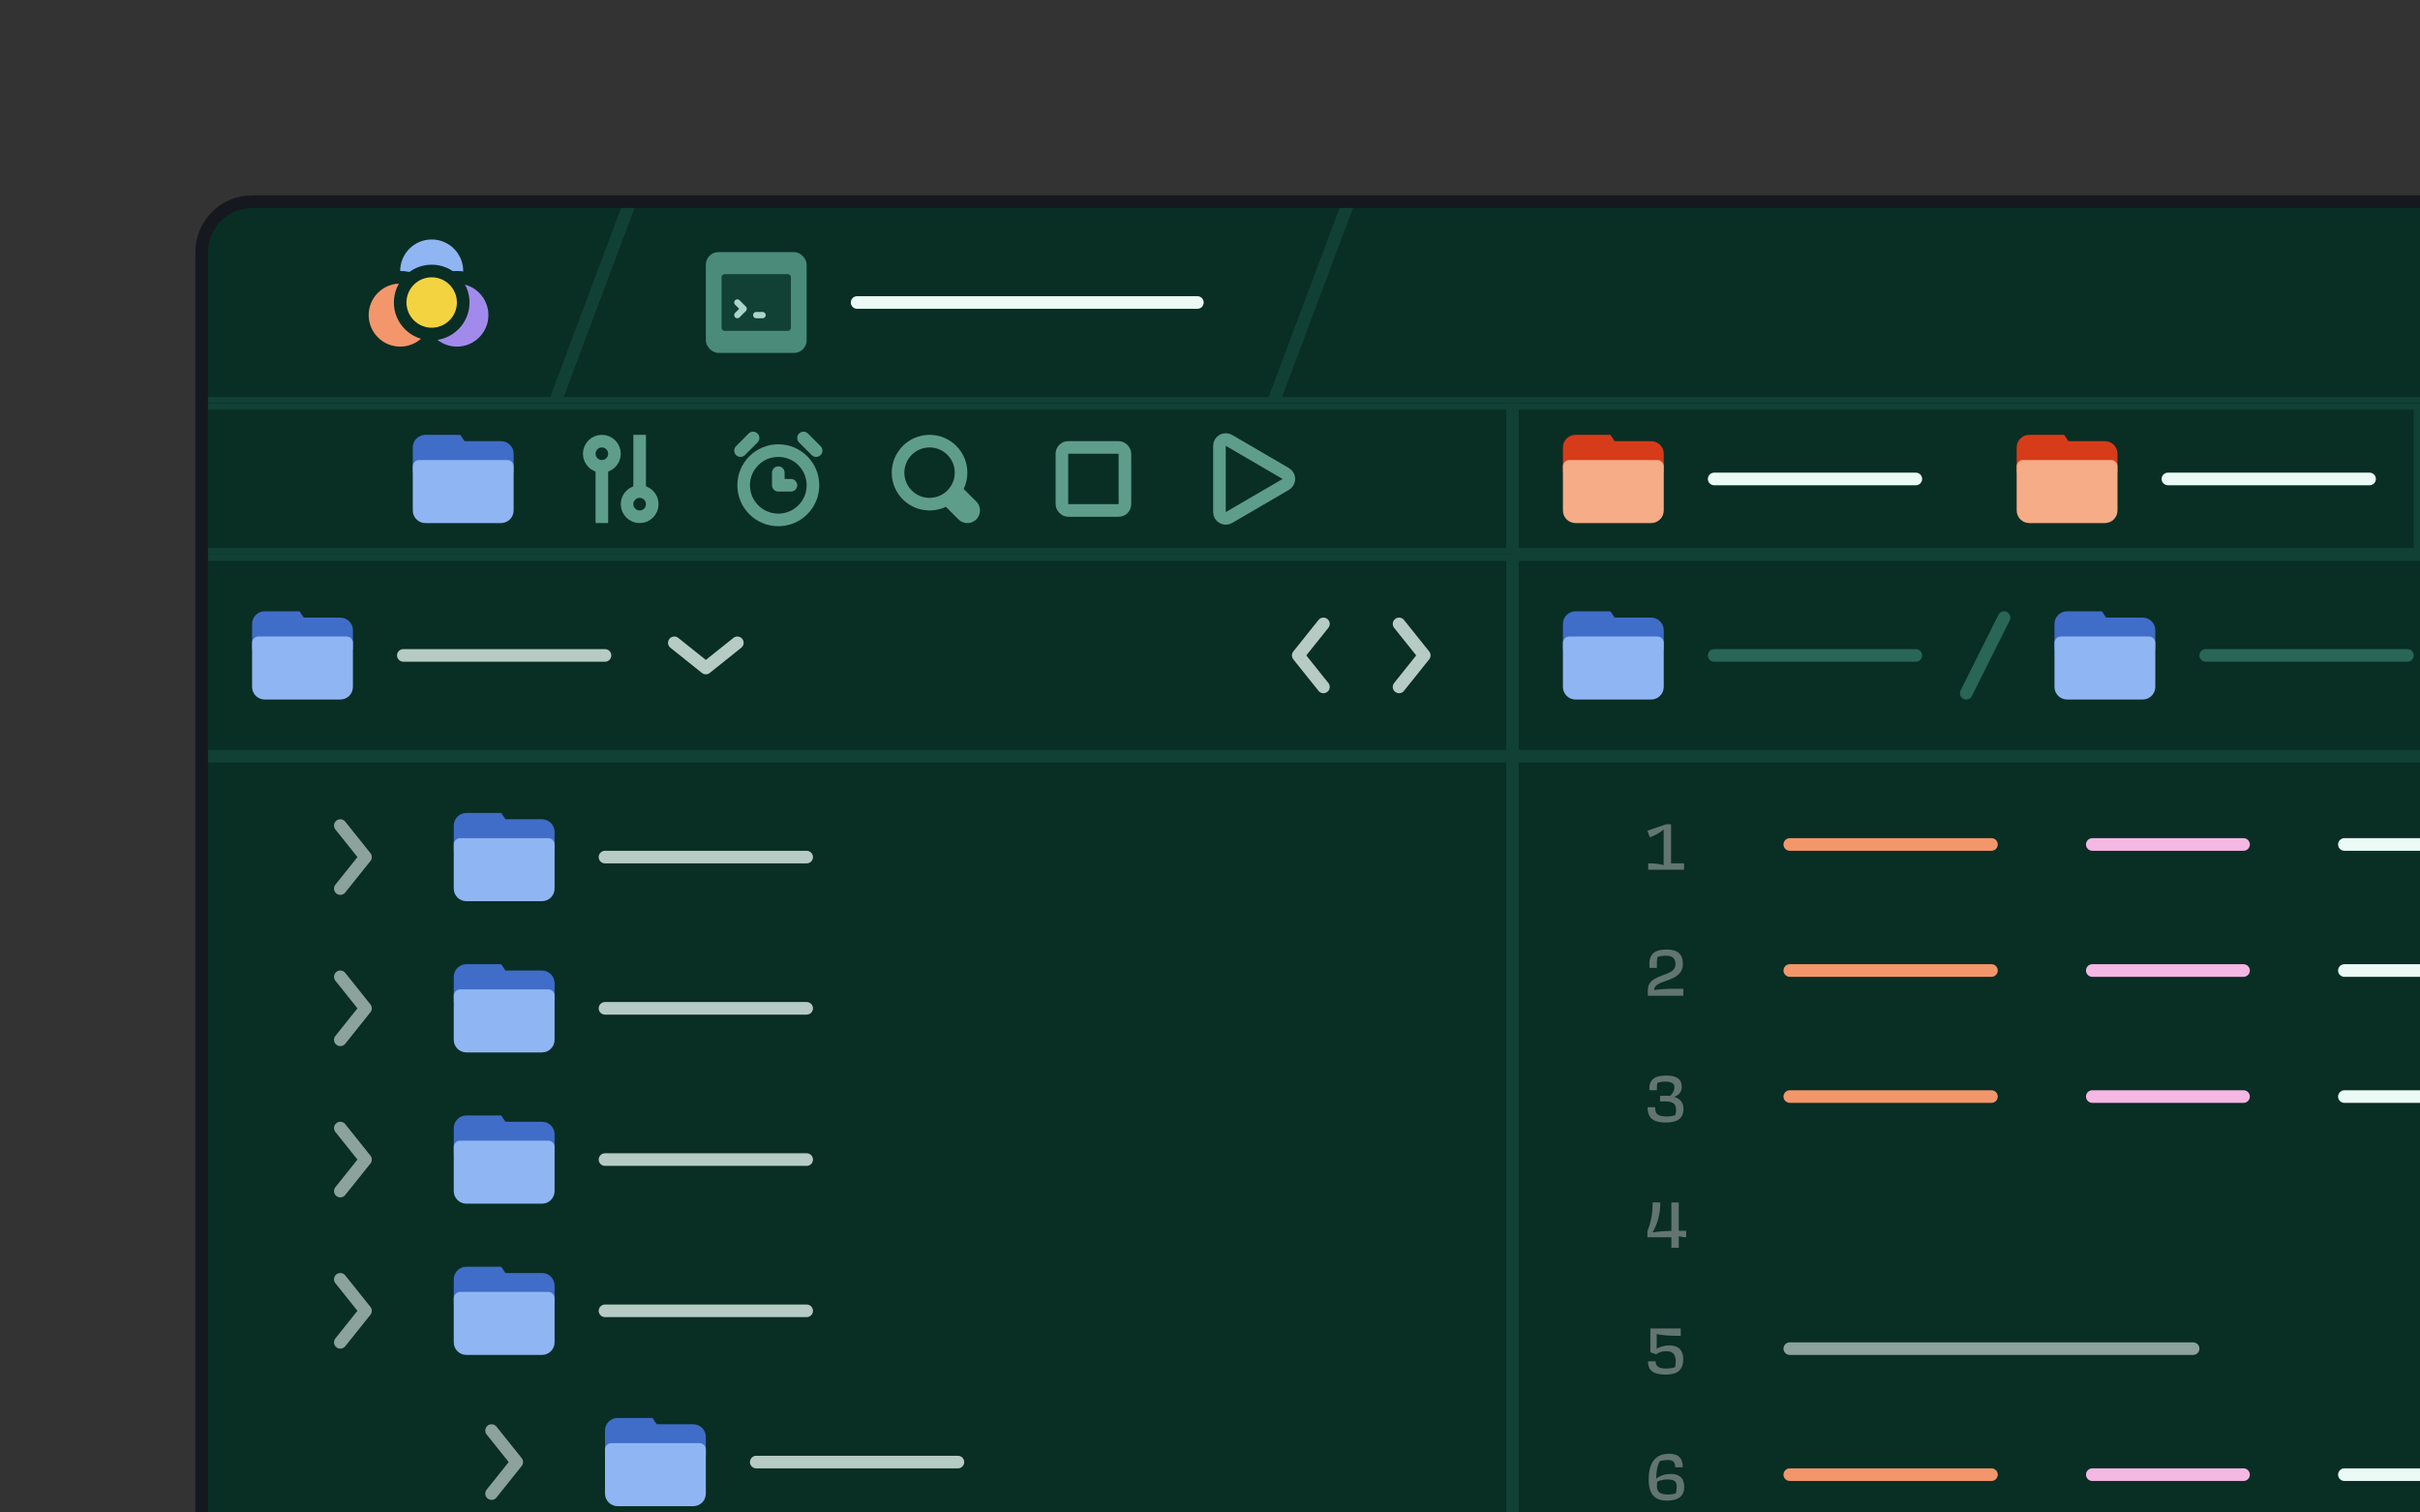 <svg width="384" height="240" viewBox="0 0 384 240" fill="none" xmlns="http://www.w3.org/2000/svg">
<rect x="0" y="0" width="384" height="240" fill="#333333" stroke="none"/>
<g clip-path="url(#clip0_625_2437)">
<g clip-path="url(#clip1_625_2437)">
<path d="M32 40C32 35.582 35.582 32 40 32H584V424H32V40Z" fill="#092E24"/>
<g clip-path="url(#clip2_625_2437)">
<path d="M32 32H797V64H32V32Z" fill="#092E24"/>
<circle cx="68.5" cy="43" r="6" fill="#8FB6F2" stroke="#092E24" stroke-width="2" stroke-miterlimit="10" stroke-linecap="round" stroke-linejoin="round"/>
<path d="M78.5 50C78.5 53.314 75.814 56 72.5 56C69.186 56 66.5 53.314 66.5 50C66.5 46.686 69.186 44 72.5 44C75.814 44 78.5 46.686 78.5 50Z" fill="#A18AEC" stroke="#092E24" stroke-width="2" stroke-miterlimit="10" stroke-linecap="round" stroke-linejoin="round"/>
<circle cx="63.5" cy="50" r="6" fill="#F4966B" stroke="#092E24" stroke-width="2" stroke-miterlimit="10" stroke-linecap="round" stroke-linejoin="round"/>
<circle cx="68.5" cy="48" r="5" fill="#F4D340" stroke="#092E24" stroke-width="2" stroke-miterlimit="10" stroke-linecap="round" stroke-linejoin="round"/>
<path d="M88 64L100 32" stroke="#114034" stroke-width="2"/>
<rect x="112" y="40" width="16" height="16" rx="2" fill="#4A8B79"/>
<rect x="115" y="44" width="10" height="8" fill="#114034" stroke="#114034" stroke-miterlimit="10" stroke-linecap="round" stroke-linejoin="round"/>
<path d="M117 48L118 49L117 50" stroke="#ABD5C8" stroke-miterlimit="10" stroke-linecap="round" stroke-linejoin="round"/>
<path d="M120 50H121" stroke="#ABD5C8" stroke-miterlimit="10" stroke-linecap="round" stroke-linejoin="round"/>
<path d="M136 48H190" stroke="#EBFAF5" stroke-width="2" stroke-miterlimit="10" stroke-linecap="round" stroke-linejoin="round"/>
<path d="M202 64L214 32" stroke="#114034" stroke-width="2"/>
</g>
<path d="M797 63H32V65H797V63Z" fill="#114034"/>
<g clip-path="url(#clip3_625_2437)">
<path d="M32 64H797V88H32V64Z" fill="#092E24"/>
<rect x="32" y="64" width="208" height="24" fill="#092E24"/>
<rect x="32" y="64" width="208" height="24" stroke="#114034" stroke-width="2"/>
<path d="M80.5 74H66.5V71C66.5 70.45 66.95 70 67.5 70H72.5L73.17 71H79.5C80.05 71 80.5 71.45 80.5 72V74Z" fill="#406DC8" stroke="#406DC8" stroke-width="2" stroke-miterlimit="10" stroke-linecap="round"/>
<path d="M66.5 74H80.5V81C80.5 81.552 80.052 82 79.5 82H67.5C66.948 82 66.5 81.552 66.5 81V74Z" fill="#8FB6F2" stroke="#8FB6F2" stroke-width="2" stroke-miterlimit="10" stroke-linecap="round" stroke-linejoin="round"/>
<circle cx="95.5" cy="72" r="2" fill="#092E24" stroke="#5F9D8B" stroke-width="2"/>
<circle cx="101.5" cy="80" r="2" fill="#092E24" stroke="#5F9D8B" stroke-width="2"/>
<path d="M95.5 74V83" stroke="#5F9D8B" stroke-width="2"/>
<path d="M101.5 69V78" stroke="#5F9D8B" stroke-width="2"/>
<path d="M123.5 82.5C126.538 82.5 129 80.038 129 77C129 73.962 126.538 71.5 123.5 71.5C120.462 71.5 118 73.962 118 77C118 80.038 120.462 82.5 123.5 82.5Z" fill="#092E24" stroke="#5F9D8B" stroke-width="2" stroke-miterlimit="10" stroke-linecap="round" stroke-linejoin="round"/>
<path d="M117.5 71.5L119.5 69.5" stroke="#5F9D8B" stroke-width="2" stroke-miterlimit="10" stroke-linecap="round" stroke-linejoin="round"/>
<path d="M129.5 71.5L127.5 69.5" stroke="#5F9D8B" stroke-width="2" stroke-miterlimit="10" stroke-linecap="round" stroke-linejoin="round"/>
<path d="M123.5 75V77H125.5" fill="#092E24"/>
<path d="M123.5 75V77H125.5" stroke="#5F9D8B" stroke-width="2" stroke-miterlimit="10" stroke-linecap="round" stroke-linejoin="round"/>
<path d="M151.5 79L153.5 81" stroke="#5F9D8B" stroke-width="4" stroke-miterlimit="10" stroke-linecap="round"/>
<circle cx="147.5" cy="75" r="5" fill="#092E24" stroke="#5F9D8B" stroke-width="2"/>
<rect x="168.5" y="71" width="10" height="10" rx="1" stroke="#5F9D8B" stroke-width="2" stroke-miterlimit="10" stroke-linecap="round" stroke-linejoin="round"/>
<path d="M193.5 70.741C193.5 69.969 194.337 69.488 195.004 69.877L204.019 75.136C204.681 75.522 204.681 76.478 204.019 76.864L195.004 82.123C194.337 82.512 193.5 82.031 193.5 81.259L193.5 70.741Z" fill="#092E24" stroke="#5F9D8B" stroke-width="2" stroke-miterlimit="10" stroke-linecap="round" stroke-linejoin="round"/>
<rect x="240" y="64" width="144" height="24" fill="#092E24"/>
<rect x="240" y="64" width="144" height="24" stroke="#114034" stroke-width="2"/>
<path d="M263 74H249V71C249 70.45 249.45 70 250 70H255L255.67 71H262C262.55 71 263 71.45 263 72V74Z" fill="#D63C1A" stroke="#D63C1A" stroke-width="2" stroke-miterlimit="10" stroke-linecap="round"/>
<path d="M249 74H263V81C263 81.552 262.552 82 262 82H250C249.448 82 249 81.552 249 81V74Z" fill="#F6AC87" stroke="#F6AC87" stroke-width="2" stroke-miterlimit="10" stroke-linecap="round" stroke-linejoin="round"/>
<path d="M272 76L304 76" stroke="#EBFAF5" stroke-width="2" stroke-miterlimit="10" stroke-linecap="round" stroke-linejoin="round"/>
<path d="M335 74H321V71C321 70.45 321.45 70 322 70H327L327.67 71H334C334.55 71 335 71.45 335 72V74Z" fill="#D63C1A" stroke="#D63C1A" stroke-width="2" stroke-miterlimit="10" stroke-linecap="round"/>
<path d="M321 74H335V81C335 81.552 334.552 82 334 82H322C321.448 82 321 81.552 321 81V74Z" fill="#F6AC87" stroke="#F6AC87" stroke-width="2" stroke-miterlimit="10" stroke-linecap="round" stroke-linejoin="round"/>
<path d="M344 76L376 76" stroke="#EBFAF5" stroke-width="2" stroke-miterlimit="10" stroke-linecap="round" stroke-linejoin="round"/>
</g>
<path d="M797 87H32V89H797V87Z" fill="#114034"/>
<mask id="path-40-outside-1_625_2437" maskUnits="userSpaceOnUse" x="32" y="88" width="210" height="594" fill="black">
<rect fill="white" x="32" y="88" width="210" height="594"/>
<path d="M32 88H240V682H32V88Z"/>
</mask>
<path d="M32 88H240V682H32V88Z" fill="#092E24"/>
<path d="M238 88V682H242V88H238Z" fill="#114034" mask="url(#path-40-outside-1_625_2437)"/>
<path d="M240 118H32V122H240V118Z" fill="#114034" mask="url(#path-42-inside-2_625_2437)"/>
<path d="M55 102H41V99C41 98.45 41.45 98 42 98H47L47.67 99H54C54.55 99 55 99.45 55 100V102Z" fill="#092E24" stroke="#76A3ED" stroke-width="2" stroke-miterlimit="10" stroke-linecap="round"/>
<path d="M41 102H55V109C55 109.552 54.552 110 54 110H42C41.448 110 41 109.552 41 109V102Z" fill="#092E24" stroke="#76A3ED" stroke-width="2" stroke-miterlimit="10" stroke-linecap="round" stroke-linejoin="round"/>
<path d="M64 104L96 104" stroke="#EBFAF5" stroke-width="2" stroke-miterlimit="10" stroke-linecap="round" stroke-linejoin="round"/>
<path d="M107 102L112 106L117 102" stroke="#CAE7DE" stroke-width="2" stroke-miterlimit="10" stroke-linecap="round" stroke-linejoin="round"/>
<path d="M210 99L206 104L210 109" stroke="#CAE7DE" stroke-width="2" stroke-miterlimit="10" stroke-linecap="round" stroke-linejoin="round"/>
<path d="M222 99L226 104L222 109" stroke="#CAE7DE" stroke-width="2" stroke-miterlimit="10" stroke-linecap="round" stroke-linejoin="round"/>
<path d="M54 131L58 136L54 141" stroke="#CAE7DE" stroke-width="2" stroke-miterlimit="10" stroke-linecap="round" stroke-linejoin="round"/>
<path d="M87 134H73V131C73 130.45 73.45 130 74 130H79L79.67 131H86C86.55 131 87 131.45 87 132V134Z" fill="#092E24" stroke="#76A3ED" stroke-width="2" stroke-miterlimit="10" stroke-linecap="round"/>
<path d="M73 134H87V141C87 141.552 86.552 142 86 142H74C73.448 142 73 141.552 73 141V134Z" fill="#092E24" stroke="#76A3ED" stroke-width="2" stroke-miterlimit="10" stroke-linecap="round" stroke-linejoin="round"/>
<path d="M96 136L128 136" stroke="#EBFAF5" stroke-width="2" stroke-miterlimit="10" stroke-linecap="round" stroke-linejoin="round"/>
<path d="M54 155L58 160L54 165" stroke="#CAE7DE" stroke-width="2" stroke-miterlimit="10" stroke-linecap="round" stroke-linejoin="round"/>
<path d="M87 158H73V155C73 154.45 73.45 154 74 154H79L79.67 155H86C86.55 155 87 155.45 87 156V158Z" fill="#092E24" stroke="#76A3ED" stroke-width="2" stroke-miterlimit="10" stroke-linecap="round"/>
<path d="M73 158H87V165C87 165.552 86.552 166 86 166H74C73.448 166 73 165.552 73 165V158Z" fill="#092E24" stroke="#76A3ED" stroke-width="2" stroke-miterlimit="10" stroke-linecap="round" stroke-linejoin="round"/>
<path d="M96 160L128 160" stroke="#EBFAF5" stroke-width="2" stroke-miterlimit="10" stroke-linecap="round" stroke-linejoin="round"/>
<path d="M54 179L58 184L54 189" stroke="#CAE7DE" stroke-width="2" stroke-miterlimit="10" stroke-linecap="round" stroke-linejoin="round"/>
<path d="M87 182H73V179C73 178.45 73.45 178 74 178H79L79.67 179H86C86.55 179 87 179.45 87 180V182Z" fill="#092E24" stroke="#76A3ED" stroke-width="2" stroke-miterlimit="10" stroke-linecap="round"/>
<path d="M73 182H87V189C87 189.552 86.552 190 86 190H74C73.448 190 73 189.552 73 189V182Z" fill="#092E24" stroke="#76A3ED" stroke-width="2" stroke-miterlimit="10" stroke-linecap="round" stroke-linejoin="round"/>
<path d="M96 184L128 184" stroke="#EBFAF5" stroke-width="2" stroke-miterlimit="10" stroke-linecap="round" stroke-linejoin="round"/>
<path d="M51 206L56 210L61 206" stroke="#CAE7DE" stroke-width="2" stroke-miterlimit="10" stroke-linecap="round" stroke-linejoin="round"/>
<path d="M87 206H73V203C73 202.45 73.45 202 74 202H79L79.67 203H86C86.55 203 87 203.45 87 204V206Z" fill="#092E24" stroke="#76A3ED" stroke-width="2" stroke-miterlimit="10" stroke-linecap="round"/>
<path d="M73 206H87V213C87 213.552 86.552 214 86 214H74C73.448 214 73 213.552 73 213V206Z" fill="#092E24" stroke="#76A3ED" stroke-width="2" stroke-miterlimit="10" stroke-linecap="round" stroke-linejoin="round"/>
<path d="M96 208L128 208" stroke="#EBFAF5" stroke-width="2" stroke-miterlimit="10" stroke-linecap="round" stroke-linejoin="round"/>
<path d="M78 227L82 232L78 237" stroke="#CAE7DE" stroke-width="2" stroke-miterlimit="10" stroke-linecap="round" stroke-linejoin="round"/>
<path d="M111 230H97V227C97 226.45 97.45 226 98 226H103L103.67 227H110C110.55 227 111 227.45 111 228V230Z" fill="#092E24" stroke="#76A3ED" stroke-width="2" stroke-miterlimit="10" stroke-linecap="round"/>
<path d="M97 230H111V237C111 237.552 110.552 238 110 238H98C97.448 238 97 237.552 97 237V230Z" fill="#092E24" stroke="#76A3ED" stroke-width="2" stroke-miterlimit="10" stroke-linecap="round" stroke-linejoin="round"/>
<path d="M120 232L152 232" stroke="#EBFAF5" stroke-width="2" stroke-miterlimit="10" stroke-linecap="round" stroke-linejoin="round"/>
<g clip-path="url(#clip4_625_2437)">
<path d="M240 88H448V682H240V88Z" fill="#092E24"/>
<rect x="240" y="88" width="208" height="32" stroke="#114034" stroke-width="2"/>
<path d="M263 102H249V99C249 98.45 249.45 98 250 98H255L255.67 99H262C262.55 99 263 99.45 263 100V102Z" fill="#406DC8" stroke="#406DC8" stroke-width="2" stroke-miterlimit="10" stroke-linecap="round"/>
<path d="M249 102H263V109C263 109.552 262.552 110 262 110H250C249.448 110 249 109.552 249 109V102Z" fill="#8FB6F2" stroke="#8FB6F2" stroke-width="2" stroke-miterlimit="10" stroke-linecap="round" stroke-linejoin="round"/>
<path d="M272 104L304 104" stroke="#296655" stroke-width="2" stroke-miterlimit="10" stroke-linecap="round" stroke-linejoin="round"/>
<path d="M312 110L318 98" stroke="#296655" stroke-width="2" stroke-linecap="round"/>
<path d="M341 102H327V99C327 98.45 327.45 98 328 98H333L333.67 99H340C340.55 99 341 99.45 341 100V102Z" fill="#406DC8" stroke="#406DC8" stroke-width="2" stroke-miterlimit="10" stroke-linecap="round"/>
<path d="M327 102H341V109C341 109.552 340.552 110 340 110H328C327.448 110 327 109.552 327 109V102Z" fill="#8FB6F2" stroke="#8FB6F2" stroke-width="2" stroke-miterlimit="10" stroke-linecap="round" stroke-linejoin="round"/>
<path d="M350 104L382 104" stroke="#296655" stroke-width="2" stroke-miterlimit="10" stroke-linecap="round" stroke-linejoin="round"/>
<path d="M267.225 138H261.537V136.992C262.533 136.992 263.229 137.076 263.985 137.268V131.628C263.385 132.156 262.593 132.576 261.789 132.864L261.405 131.82L264.345 130.8H265.161V136.992H267.225V138Z" fill="#627570"/>
<path d="M284 134L316 134" stroke="#F4966B" stroke-width="2" stroke-miterlimit="10" stroke-linecap="round" stroke-linejoin="round"/>
<path d="M332 134L356 134" stroke="#F5B7E4" stroke-width="2" stroke-miterlimit="10" stroke-linecap="round" stroke-linejoin="round"/>
<path d="M372 134L404 134" stroke="#EBFAF5" stroke-width="2" stroke-miterlimit="10" stroke-linecap="round" stroke-linejoin="round"/>
<path d="M265.857 152.984C265.857 152.12 265.461 151.652 264.357 151.652C263.817 151.652 263.385 151.712 263.013 151.868C262.929 152.192 262.905 152.516 262.905 152.852C262.905 153.092 262.917 153.32 262.917 153.584H261.753C261.729 153.368 261.717 153.176 261.717 152.984C261.717 151.208 262.773 150.668 264.489 150.668C266.145 150.668 267.033 151.34 267.033 152.984C267.033 154.532 265.821 155.12 264.597 155.552C263.145 156.068 262.557 156.296 262.461 157.1C263.217 156.992 264.465 156.896 265.389 156.896H267.105V158H261.477C261.477 157.928 261.465 157.376 261.465 157.304C261.465 155.84 262.185 155.372 263.829 154.76C265.317 154.22 265.857 153.86 265.857 152.984Z" fill="#627570"/>
<path d="M284 154L316 154" stroke="#F4966B" stroke-width="2" stroke-miterlimit="10" stroke-linecap="round" stroke-linejoin="round"/>
<path d="M332 154L356 154" stroke="#F5B7E4" stroke-width="2" stroke-miterlimit="10" stroke-linecap="round" stroke-linejoin="round"/>
<path d="M372 154L404 154" stroke="#EBFAF5" stroke-width="2" stroke-miterlimit="10" stroke-linecap="round" stroke-linejoin="round"/>
<path d="M264.285 178.12C262.509 178.12 261.429 177.544 261.429 175.684H262.629C262.629 176.62 262.881 177.16 264.417 177.16C264.909 177.16 265.449 177.1 265.833 176.932C265.917 176.68 265.953 176.44 265.953 176.152C265.953 175.132 265.509 174.64 263.409 174.784V173.896C264.009 173.848 264.537 173.848 264.981 173.908C265.509 173.464 265.689 172.96 265.689 172.54C265.689 171.976 265.329 171.628 264.261 171.628C263.745 171.628 263.349 171.688 262.977 171.856C262.905 172.204 262.893 172.576 262.917 172.996H261.729C261.609 171.364 262.521 170.668 264.333 170.668C265.977 170.668 266.853 171.16 266.853 172.468C266.853 173.332 266.349 173.776 265.653 174.052C266.661 174.352 267.129 175.024 267.129 175.936C267.129 177.472 266.193 178.12 264.285 178.12Z" fill="#627570"/>
<path d="M284 174L316 174" stroke="#F4966B" stroke-width="2" stroke-miterlimit="10" stroke-linecap="round" stroke-linejoin="round"/>
<path d="M332 174L356 174" stroke="#F5B7E4" stroke-width="2" stroke-miterlimit="10" stroke-linecap="round" stroke-linejoin="round"/>
<path d="M372 174L404 174" stroke="#EBFAF5" stroke-width="2" stroke-miterlimit="10" stroke-linecap="round" stroke-linejoin="round"/>
<path d="M266.385 198H265.209V196.332H261.405V195.372C261.969 193.932 262.257 192.516 262.233 190.8H263.445C263.481 192.648 262.977 194.256 262.233 195.54C263.193 195.408 264.177 195.336 265.209 195.312V190.8H266.385V195.3H267.561V196.332C267.141 196.332 266.745 196.272 266.385 196.164V198Z" fill="#627570"/>
<path d="M264.333 218.12C262.545 218.12 261.501 217.628 261.501 216.008H262.713C262.713 216.572 262.929 217.16 264.405 217.16C264.813 217.16 265.317 217.1 265.785 216.944C265.869 216.62 265.905 216.308 265.905 216.08C265.905 215.108 265.581 214.4 264.441 214.4C263.733 214.4 263.145 214.604 262.797 214.904L261.873 214.568V210.8H266.697V211.976C265.077 211.976 263.661 211.904 262.881 211.676V214.016C263.313 213.752 263.985 213.488 264.921 213.488C266.445 213.488 267.093 214.376 267.093 215.66C267.093 217.424 266.133 218.12 264.333 218.12Z" fill="#627570"/>
<path d="M284 214L348 214" stroke="#8CA29C" stroke-width="2" stroke-miterlimit="10" stroke-linecap="round" stroke-linejoin="round"/>
<path d="M264.513 234.76C264.021 234.76 263.457 234.892 262.989 235.084C262.929 235.324 262.917 235.552 262.917 235.732C262.917 236.548 263.157 237.148 264.705 237.148C265.053 237.148 265.473 237.124 265.917 236.968C266.001 236.668 266.049 236.356 266.049 235.96C266.049 235.168 265.869 234.76 264.513 234.76ZM267.249 235.948C267.249 237.364 266.337 238.12 264.525 238.12C262.785 238.12 261.609 237.364 261.609 234.748C261.609 232.372 262.449 230.68 264.897 230.68C266.409 230.68 267.021 231.472 267.021 232.828H265.821C265.821 231.976 265.449 231.664 264.597 231.664C264.237 231.664 263.853 231.724 263.373 231.844C262.941 232.648 262.797 233.668 262.809 234.628C263.373 234.148 264.261 233.884 265.113 233.884C266.301 233.884 267.249 234.388 267.249 235.948Z" fill="#627570"/>
<path d="M284 234L316 234" stroke="#F4966B" stroke-width="2" stroke-miterlimit="10" stroke-linecap="round" stroke-linejoin="round"/>
<path d="M332 234L356 234" stroke="#F5B7E4" stroke-width="2" stroke-miterlimit="10" stroke-linecap="round" stroke-linejoin="round"/>
<path d="M372 234L404 234" stroke="#EBFAF5" stroke-width="2" stroke-miterlimit="10" stroke-linecap="round" stroke-linejoin="round"/>
</g>
<path d="M447 88V682H449V88H447Z" fill="#114034"/>
<g clip-path="url(#clip5_625_2437)">
<path d="M32 88H240V682H32V88Z" fill="#092E24"/>
<rect x="32" y="88" width="208" height="32" fill="#092E24"/>
<rect x="32" y="88" width="208" height="32" stroke="#114034" stroke-width="2"/>
<path d="M55 102H41V99C41 98.45 41.45 98 42 98H47L47.67 99H54C54.55 99 55 99.45 55 100V102Z" fill="#406DC8" stroke="#406DC8" stroke-width="2" stroke-miterlimit="10" stroke-linecap="round"/>
<path d="M41 102H55V109C55 109.552 54.552 110 54 110H42C41.448 110 41 109.552 41 109V102Z" fill="#8FB6F2" stroke="#8FB6F2" stroke-width="2" stroke-miterlimit="10" stroke-linecap="round" stroke-linejoin="round"/>
<path d="M64 104L96 104" stroke="#B7CBC5" stroke-width="2" stroke-miterlimit="10" stroke-linecap="round" stroke-linejoin="round"/>
<path d="M107 102L112 106L117 102" stroke="#B7CBC5" stroke-width="2" stroke-miterlimit="10" stroke-linecap="round" stroke-linejoin="round"/>
<path d="M210 99L206 104L210 109" stroke="#B7CBC5" stroke-width="2" stroke-miterlimit="10" stroke-linecap="round" stroke-linejoin="round"/>
<path d="M222 99L226 104L222 109" stroke="#B7CBC5" stroke-width="2" stroke-miterlimit="10" stroke-linecap="round" stroke-linejoin="round"/>
<path d="M54 131L58 136L54 141" stroke="#8CA29C" stroke-width="2" stroke-miterlimit="10" stroke-linecap="round" stroke-linejoin="round"/>
<path d="M87 134H73V131C73 130.45 73.45 130 74 130H79L79.67 131H86C86.55 131 87 131.45 87 132V134Z" fill="#406DC8" stroke="#406DC8" stroke-width="2" stroke-miterlimit="10" stroke-linecap="round"/>
<path d="M73 134H87V141C87 141.552 86.552 142 86 142H74C73.448 142 73 141.552 73 141V134Z" fill="#8FB6F2" stroke="#8FB6F2" stroke-width="2" stroke-miterlimit="10" stroke-linecap="round" stroke-linejoin="round"/>
<path d="M96 136L128 136" stroke="#B7CBC5" stroke-width="2" stroke-miterlimit="10" stroke-linecap="round" stroke-linejoin="round"/>
<path d="M54 155L58 160L54 165" stroke="#8CA29C" stroke-width="2" stroke-miterlimit="10" stroke-linecap="round" stroke-linejoin="round"/>
<path d="M87 158H73V155C73 154.45 73.45 154 74 154H79L79.67 155H86C86.55 155 87 155.45 87 156V158Z" fill="#406DC8" stroke="#406DC8" stroke-width="2" stroke-miterlimit="10" stroke-linecap="round"/>
<path d="M73 158H87V165C87 165.552 86.552 166 86 166H74C73.448 166 73 165.552 73 165V158Z" fill="#8FB6F2" stroke="#8FB6F2" stroke-width="2" stroke-miterlimit="10" stroke-linecap="round" stroke-linejoin="round"/>
<path d="M96 160L128 160" stroke="#B7CBC5" stroke-width="2" stroke-miterlimit="10" stroke-linecap="round" stroke-linejoin="round"/>
<path d="M54 179L58 184L54 189" stroke="#8CA29C" stroke-width="2" stroke-miterlimit="10" stroke-linecap="round" stroke-linejoin="round"/>
<path d="M87 182H73V179C73 178.45 73.45 178 74 178H79L79.67 179H86C86.55 179 87 179.45 87 180V182Z" fill="#406DC8" stroke="#406DC8" stroke-width="2" stroke-miterlimit="10" stroke-linecap="round"/>
<path d="M73 182H87V189C87 189.552 86.552 190 86 190H74C73.448 190 73 189.552 73 189V182Z" fill="#8FB6F2" stroke="#8FB6F2" stroke-width="2" stroke-miterlimit="10" stroke-linecap="round" stroke-linejoin="round"/>
<path d="M96 184L128 184" stroke="#B7CBC5" stroke-width="2" stroke-miterlimit="10" stroke-linecap="round" stroke-linejoin="round"/>
<path d="M54 203L58 208L54 213" stroke="#8CA29C" stroke-width="2" stroke-miterlimit="10" stroke-linecap="round" stroke-linejoin="round"/>
<path d="M87 206H73V203C73 202.45 73.45 202 74 202H79L79.67 203H86C86.55 203 87 203.45 87 204V206Z" fill="#406DC8" stroke="#406DC8" stroke-width="2" stroke-miterlimit="10" stroke-linecap="round"/>
<path d="M73 206H87V213C87 213.552 86.552 214 86 214H74C73.448 214 73 213.552 73 213V206Z" fill="#8FB6F2" stroke="#8FB6F2" stroke-width="2" stroke-miterlimit="10" stroke-linecap="round" stroke-linejoin="round"/>
<path d="M96 208L128 208" stroke="#B7CBC5" stroke-width="2" stroke-miterlimit="10" stroke-linecap="round" stroke-linejoin="round"/>
<path d="M78 227L82 232L78 237" stroke="#8CA29C" stroke-width="2" stroke-miterlimit="10" stroke-linecap="round" stroke-linejoin="round"/>
<path d="M111 230H97V227C97 226.45 97.45 226 98 226H103L103.67 227H110C110.55 227 111 227.45 111 228V230Z" fill="#406DC8" stroke="#406DC8" stroke-width="2" stroke-miterlimit="10" stroke-linecap="round"/>
<path d="M97 230H111V237C111 237.552 110.552 238 110 238H98C97.448 238 97 237.552 97 237V230Z" fill="#8FB6F2" stroke="#8FB6F2" stroke-width="2" stroke-miterlimit="10" stroke-linecap="round" stroke-linejoin="round"/>
<path d="M120 232L152 232" stroke="#B7CBC5" stroke-width="2" stroke-miterlimit="10" stroke-linecap="round" stroke-linejoin="round"/>
</g>
<path d="M239 88V682H241V88H239Z" fill="#114034"/>
</g>
<path d="M32 40C32 35.582 35.582 32 40 32H584V424H32V40Z" stroke="#15181F" stroke-width="2"/>
</g>
<defs>
<clipPath id="clip0_625_2437">
<rect width="384" height="240" fill="white"/>
</clipPath>
<clipPath id="clip1_625_2437">
<path d="M32 40C32 35.582 35.582 32 40 32H584V424H32V40Z" fill="white"/>
</clipPath>
<clipPath id="clip2_625_2437">
<path d="M32 32H797V64H32V32Z" fill="white"/>
</clipPath>
<clipPath id="clip3_625_2437">
<path d="M32 64H797V88H32V64Z" fill="white"/>
</clipPath>
<clipPath id="clip4_625_2437">
<path d="M240 88H448V682H240V88Z" fill="white"/>
</clipPath>
<clipPath id="clip5_625_2437">
<path d="M32 88H240V682H32V88Z" fill="white"/>
</clipPath>
</defs>
</svg>
